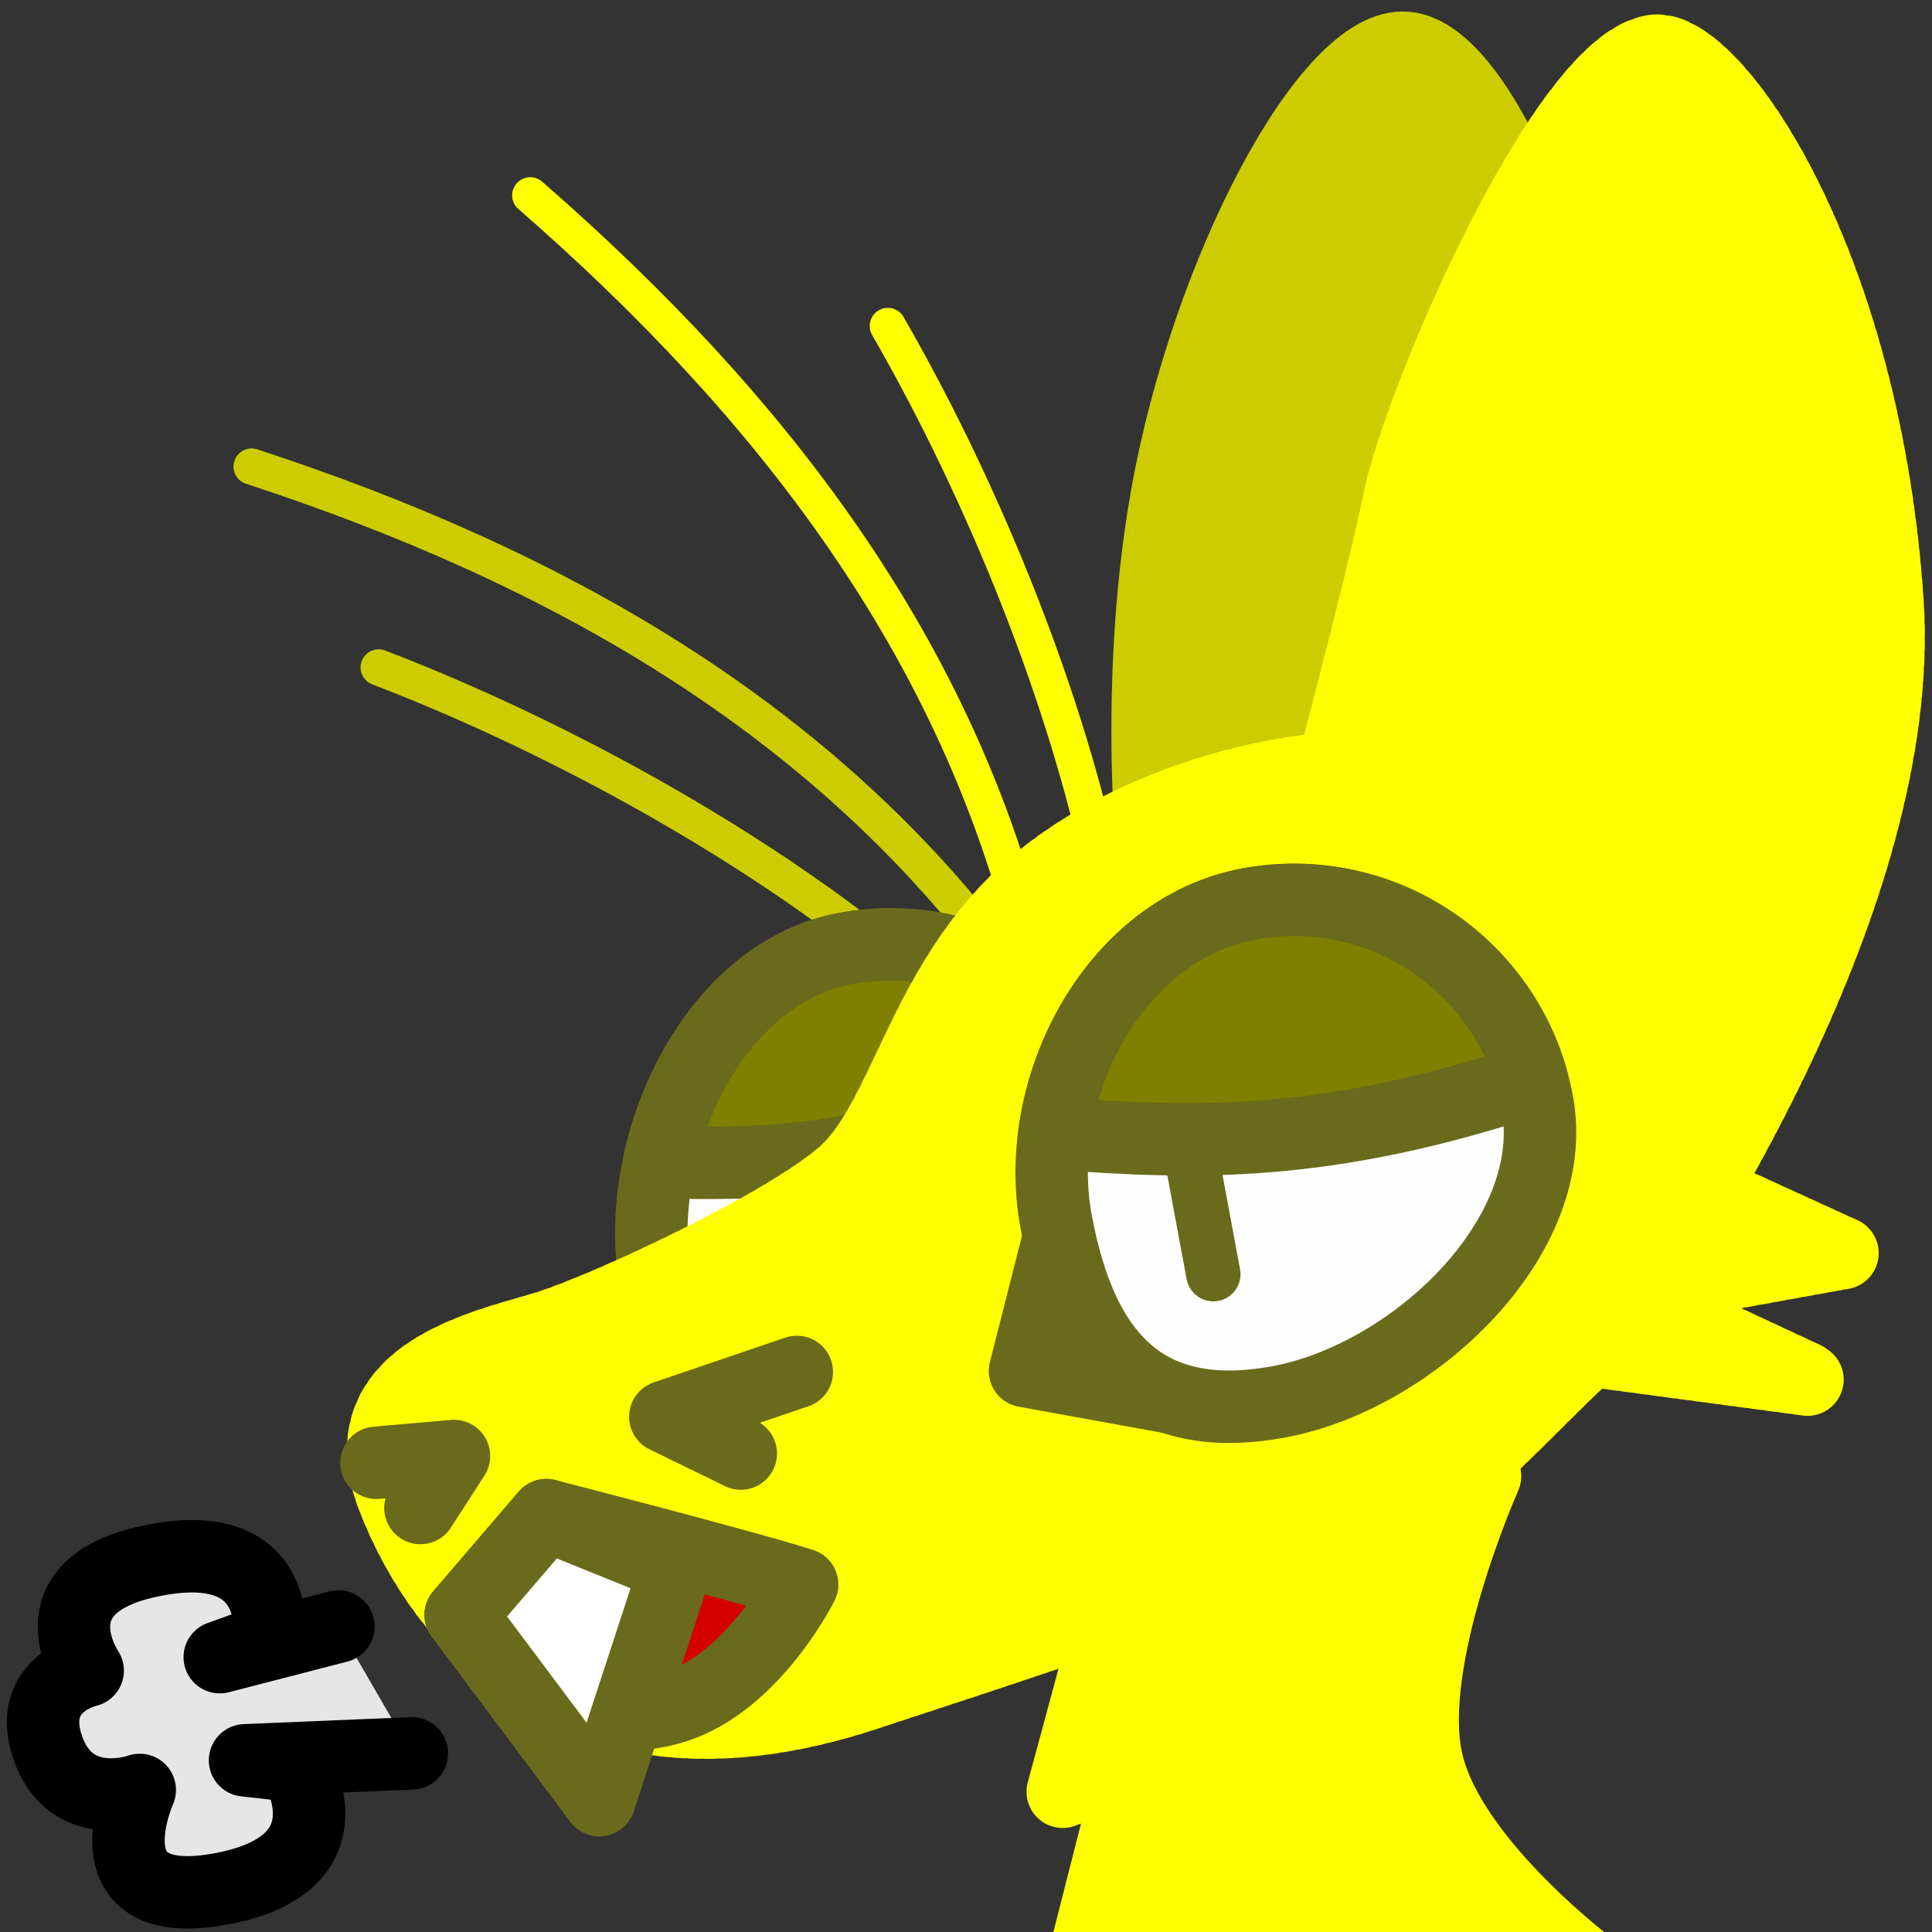 <?xml version="1.0" encoding="UTF-8" standalone="no"?>
<!-- Created with Inkscape (http://www.inkscape.org/) -->

<svg
   version="1.1"
   id="svg824"
   width="1706.667"
   height="1706.667"
   viewBox="0 0 1706.667 1706.667"
   sodipodi:docname="ying_sigh.svg"
   inkscape:version="1.1 (c68e22c387, 2021-05-23)"
   inkscape:export-filename="D:\Pictures\yingmotes\ying_sigh.png"
   inkscape:export-xdpi="72"
   inkscape:export-ydpi="72"
   xmlns:inkscape="http://www.inkscape.org/namespaces/inkscape"
   xmlns:sodipodi="http://sodipodi.sourceforge.net/DTD/sodipodi-0.dtd"
   xmlns="http://www.w3.org/2000/svg"
   xmlns:svg="http://www.w3.org/2000/svg">
  <rect x="0" y="0" width="1706.667" height="1706.667" fill="#333333" stroke="none"/>
  <defs
     id="defs828" />
  <sodipodi:namedview
     id="namedview826"
     pagecolor="#ffffff"
     bordercolor="#666666"
     borderopacity="1.0"
     inkscape:pageshadow="2"
     inkscape:pageopacity="0.0"
     inkscape:pagecheckerboard="0"
     showgrid="false"
     inkscape:zoom="0.32026963"
     inkscape:cx="402.78562"
     inkscape:cy="588.56658"
     inkscape:window-width="1920"
     inkscape:window-height="1001"
     inkscape:window-x="-9"
     inkscape:window-y="-9"
     inkscape:window-maximized="1"
     inkscape:current-layer="g13003">
    <inkscape:grid
       type="xygrid"
       id="grid17001" />
  </sodipodi:namedview>
  <g
     id="layer1"
     inkscape:label="Ying"
     style="display:inline"
     transform="translate(78.059)"
     inkscape:groupmode="layer">
    <path
       style="display:none;fill:#123456;stroke:#123456;stroke-width:64;stroke-linecap:round;stroke-linejoin:round;-inkscape-stroke:none;paint-order:fill markers stroke;stop-color:#000000"
       d="m 1298.031,865.098 c 70.798,131.454 185.382,239.025 198.706,401.828 -29.438,-19.135 -55.932,-14.719 -79.483,13.247 91.022,54.7 58.514,175.917 81.69,267.15 l -99.353,6.624 c 66.759,58.919 81.773,128.186 90.522,198.706 l -494.507,2.208 c -24.38,-41.481 23.115,-208.563 66.236,-227.044 0,0 3.379,-20.015 -75.353,-9.455 C 1015.23,1271.09 1172.184,1096.186 1298.031,865.098 Z"
       id="path3091"
       sodipodi:nodetypes="cccccccccc"
       inkscape:label="mane" />
    <path
       style="opacity:1;fill:#ffff00;fill-opacity:1;stroke:#ffff00;stroke-width:64;stroke-linecap:round;stroke-linejoin:round;stroke-miterlimit:4;stroke-dasharray:none;stroke-dashoffset:0;stroke-opacity:1;paint-order:fill markers stroke;stop-color:#000000"
       d="m 925.525,1343.304 -64.785,239.508 62.822,-25.521 -51.043,200.244 459.384,-15.705 c 0,0 -127.607,-94.233 -149.202,-184.539 -21.595,-90.306 51.043,-253.25 51.043,-253.25 z"
       id="path3340"
       inkscape:label="neck" />
    <g
       id="g12988"
       inkscape:label="head"
       transform="rotate(-10.53,655.823,405.811)">
      <path
         style="display:inline;fill:none;fill-opacity:1;stroke:#cccc00;stroke-width:32;stroke-linecap:round;stroke-linejoin:round;stroke-miterlimit:4;stroke-dasharray:none;stroke-dashoffset:0;stroke-opacity:1;paint-order:fill markers stroke;stop-color:#000000"
         d="M 229.596,513.487 C 376.553,603.655 527.769,729.23 631.253,852.253"
         id="path6280-0-6"
         sodipodi:nodetypes="cc"
         inkscape:label="eyelash left small" />
      <path
         style="display:inline;fill:none;fill-opacity:1;stroke:#cccc00;stroke-width:32;stroke-linecap:round;stroke-linejoin:round;stroke-miterlimit:4;stroke-dasharray:none;stroke-dashoffset:0;stroke-opacity:1;paint-order:fill markers stroke;stop-color:#000000"
         d="M 151.656,318.523 C 401.713,455.142 607.352,628.983 726.855,875.005"
         id="path6280-3"
         sodipodi:nodetypes="cc"
         inkscape:label="eyelash left big" />
      <g
         id="g12997"
         inkscape:label="left eye"
         transform="translate(15.349,2.853)">
        <path
           id="path1915-9"
           style="display:inline;fill:#fefefe;stroke:#6a6a1c;stroke-width:64;stroke-linecap:round;stroke-linejoin:round;paint-order:fill markers stroke;stop-color:#000000"
           inkscape:label="lefteye"
           d="m 792.618,1048.728 c 10e-6,120.717 -155.86,218.577 -276.577,218.577 -120.717,0 -160.577,-55.86 -160.577,-176.577 0,-120.717 97.86,-260.577 218.577,-260.577 120.717,0 218.577,97.86 218.577,218.577 z"
           sodipodi:nodetypes="sssss" />
        <path
           style="opacity:1;fill:#ffffff;fill-opacity:1;stroke:#6a6a1c;stroke-width:48;stroke-linecap:round;stroke-linejoin:round;stroke-miterlimit:4;stroke-dasharray:none;stroke-dashoffset:0;stroke-opacity:1;paint-order:fill markers stroke;stop-color:#000000"
           d="M 498.974,962.622 V 1132.626"
           id="path2372"
           inkscape:label="pupil left" />
        <path
           id="path11566"
           style="display:inline;fill:#808000;fill-opacity:1;stroke:#6a6a1c;stroke-width:64;stroke-linecap:round;stroke-linejoin:round;paint-order:fill markers stroke;stop-color:#000000"
           inkscape:label="leftlid"
           d="m 707.08,873.564 c -14.521,-0.262 -29.286,0.926 -44.121,3.684 -84.476,15.702 -144.579,98.959 -164.275,188.441 266.685,9.95 275.823,-75.374 392.4,-84.85 C 852.942,916.366 783.358,874.942 707.08,873.564 Z"
           transform="rotate(10.53,874.047,371.228)"
           sodipodi:nodetypes="ssccs" />
      </g>
      <path
         style="display:inline;opacity:1;fill:#cccc00;fill-opacity:1;stroke:#cccc00;stroke-width:64;stroke-linecap:round;stroke-miterlimit:4;stroke-dasharray:none;stroke-dashoffset:0;stroke-opacity:1;paint-order:fill markers stroke;stop-color:#000000"
         d="m 868.048,839.538 c 0,0 9.434,-176.987 73.854,-347.987 70.868,-188.117 213.605,-368.153 279.834,-350.329 66.229,17.824 107.583,239.382 90.041,380.319 -17.543,140.937 -147.571,420.886 -147.571,420.886 z"
         id="path1640"
         inkscape:label="leftear"
         sodipodi:nodetypes="cssscc"
         inkscape:transform-center-x="-30.219106"
         inkscape:transform-center-y="-287.33883" />
      <path
         id="path1148"
         style="display:inline;opacity:1;fill:#ffff00;stroke:#ffff00;stroke-width:64;stroke-linecap:round;stroke-linejoin:round;stroke-miterlimit:4;stroke-dasharray:6.4, 6.4;stroke-dashoffset:0;stroke-opacity:1;paint-order:fill markers stroke;stop-color:#000000"
         inkscape:label="head"
         d="m 1314.404,1156.412 c 0,0 -0.108,-10.821 -0.951,-28.418 -0.422,-8.799 -1.026,-19.291 -1.895,-30.973 -0.869,-11.681 -2,-24.552 -3.473,-38.105 -1.473,-13.553 -3.289,-27.788 -5.523,-42.201 -2.235,-14.413 -4.889,-29.005 -8.043,-43.268 -1.577,-7.131 -3.279,-14.182 -5.115,-21.086 -1.836,-6.904 -3.807,-13.662 -5.922,-20.213 -2.115,-6.551 -4.373,-12.892 -6.787,-18.963 -2.414,-6.071 -4.983,-11.87 -7.715,-17.334 -2.732,-5.464 -5.935,-10.786 -9.539,-15.961 -3.604,-5.175 -7.611,-10.205 -11.949,-15.084 -4.338,-4.879 -9.007,-9.609 -13.94,-14.186 -4.932,-4.576 -10.126,-8.999 -15.514,-13.266 -5.387,-4.266 -10.967,-8.375 -16.67,-12.324 -5.703,-3.949 -11.53,-7.738 -17.41,-11.363 -11.761,-7.251 -23.737,-13.847 -35.371,-19.76 -11.634,-5.913 -22.926,-11.142 -33.32,-15.66 -10.395,-4.519 -19.891,-8.326 -27.934,-11.395 -16.085,-6.137 -26.354,-9.318 -26.354,-9.318 -106.831,-15.988 -232.175,6.969 -312.625,60.014 -101.267,66.77 -136.887,176.629 -198.707,211.955 -61.82,35.325 -225.2,77.273 -280.396,83.897 -55.196,6.623 -183.25,6.625 -161.172,123.641 22.078,117.016 112.599,282.605 377.541,247.279 264.942,-35.326 313.515,-44.157 536.508,-88.314 22.897,-4.534 116.553,-74.9 149.533,-93.528 l 185.512,60.765 -127.272,-90.868 c 5.358,-4.84 10.6,-9.718 15.633,-14.637 l 160.81,0.747 -103.615,-72.79 c 3.481,-6.554 6.481,-13.021 8.627,-19.307 1.052,-3.082 2.033,-6.627 3.047,-9.977 z"
         sodipodi:nodetypes="csssssssssssssssssscssssssccccccsc" />
      <path
         style="display:none;fill:#123456;stroke:#123456;stroke-width:64;stroke-linecap:round;stroke-linejoin:round;-inkscape-stroke:none;paint-order:fill markers stroke;stop-color:#000000"
         d="M 880.931,744.045 C 763.916,771.643 622.613,916.257 622.613,916.257 620.953,833.211 611.28,749.437 735.213,677.809 c -124.695,-7.457 -249.288,-15.117 -408.452,46.365 0,0 303.226,-263.622 490.142,-280.397 172.212,-15.455 264.942,37.533 264.942,37.533 -0.192,-45.683 -31.458,-88.259 -90.522,-128.055 0,0 295.852,97.145 333.385,194.291 37.533,97.145 28.702,167.796 28.702,167.796 l -243.752,34.923 c 0,0 -111.711,-33.819 -228.727,-6.221 z"
         id="path1637"
         sodipodi:nodetypes="zcccsccsccz"
         inkscape:label="top hair" />
      <path
         id="path13483"
         style="display:inline;opacity:1;fill:#ffff00;stroke:#ffff00;stroke-width:64;stroke-linecap:round;stroke-linejoin:round;stroke-miterlimit:4;stroke-dasharray:6.4, 6.4;stroke-dashoffset:0;stroke-opacity:1;paint-order:fill markers stroke;stop-color:#000000"
         inkscape:label="rightear"
         d="m 1437.541,183.953 c -79.248,-6.1 -260.945,265.628 -294.829,349.324 -30.168,74.518 -119.317,261.104 -144.636,313.976 0,0 9.994,3.96 25.561,11.313 7.783,3.677 16.96,8.202 26.977,13.505 10.017,5.303 20.874,11.383 32.02,18.171 11.146,6.788 22.581,14.284 33.75,22.416 5.585,4.066 11.103,8.291 16.487,12.666 5.383,4.375 10.631,8.9 15.675,13.567 5.044,4.667 9.883,9.476 14.45,14.417 4.566,4.941 8.859,10.016 12.81,15.213 3.95,5.198 7.56,10.52 10.756,15.957 3.197,5.437 5.981,10.988 8.286,16.646 2.305,5.658 4.421,11.637 6.362,17.875 1.941,6.238 3.706,12.734 5.311,19.428 1.606,6.694 3.052,13.583 4.353,20.608 1.301,7.025 2.457,14.185 3.482,21.416 2.05,14.463 3.577,29.215 4.699,43.757 1.122,14.543 1.84,28.875 2.268,42.501 0.428,13.626 0.569,26.546 0.538,38.26 -0.031,11.714 -0.233,22.221 -0.488,31.027 -0.51,17.61 -1.233,28.407 -1.233,28.407 105.597,-109.752 304.505,-342.646 330.488,-564.652 35.575,-303.953 -61.698,-511.842 -113.089,-515.798 z"
         inkscape:transform-center-x="-56.66848"
         inkscape:transform-center-y="-216.6328" />
      <g
         id="g13003"
         inkscape:label="face"
         inkscape:groupmode="layer">
        <path
           style="opacity:1;fill:none;fill-opacity:1;stroke:#6a6a1c;stroke-width:64;stroke-linecap:round;stroke-linejoin:round;stroke-miterlimit:4;stroke-dasharray:none;stroke-dashoffset:0;stroke-opacity:1;paint-order:fill markers stroke;stop-color:#000000"
           d="m 99.247,1203.922 68.443,6.623 -37.533,39.741"
           id="path2163"
           inkscape:label="left nostril" />
        <path
           style="opacity:1;fill:none;fill-opacity:1;stroke:#6a6a1c;stroke-width:64;stroke-linecap:round;stroke-linejoin:round;stroke-miterlimit:4;stroke-dasharray:none;stroke-dashoffset:0;stroke-opacity:1;paint-order:fill markers stroke;stop-color:#000000"
           d="m 417.177,1254.703 -59.612,-44.157 121.432,-17.663"
           id="path2198"
           inkscape:label="right nostril" />
        <path
           style="opacity:1;fill:#d40000;fill-opacity:1;stroke:#6a6a1c;stroke-width:64;stroke-linecap:round;stroke-linejoin:round;stroke-miterlimit:4;stroke-dasharray:none;stroke-dashoffset:0;stroke-opacity:1;paint-order:fill markers stroke;stop-color:#000000"
           d="m 449.334,1378.342 c -46.8,-25.229 -210.993,-101.561 -210.993,-101.561 l -90.522,72.859 c 0,0 70.03,139.605 184.878,111.974 65.822,-15.836 116.636,-83.272 116.636,-83.272 z"
           id="path2200"
           sodipodi:nodetypes="cccsc"
           inkscape:label="mouf" />
        <path
           style="opacity:1;fill:#ffffff;fill-opacity:1;stroke:#6a6a1c;stroke-width:64;stroke-linecap:round;stroke-linejoin:round;stroke-miterlimit:4;stroke-dasharray:none;stroke-dashoffset:0;stroke-opacity:1;paint-order:fill markers stroke;stop-color:#000000"
           d="m 238.342,1532.892 -90.522,-183.251 90.522,-72.859 103.769,66.235 z"
           id="path2202"
           sodipodi:nodetypes="ccccc"
           inkscape:label="toof" />
        <path
           style="fill:#e6e6e6;fill-opacity:1;stroke:#000000;stroke-width:64;stroke-linecap:round;stroke-linejoin:round;stroke-miterlimit:4;stroke-dasharray:none;paint-order:fill markers stroke;stop-color:#000000"
           d="m 83.091,1461.986 -145.986,-20.882 42.854,13.071 c 0,0 36.691,93.787 -82.648,94.71 -125.802,0.973 -56.441,-99.056 -56.441,-99.056 0,0 -64.74,10.797 -73.272,-53.031 -7.668,-57.366 47.32,-58.999 47.32,-58.999 0,0 -35.725,-81.436 69.738,-84.975 124.307,-4.171 92.954,87.083 92.954,87.083 l -45.808,7.518 107.96,-7.47"
           id="path10357"
           sodipodi:nodetypes="cccscscsccc" />
      </g>
      <g
         id="g12993"
         inkscape:label="right eye"
         transform="translate(15.349,2.853)">
        <path
           style="opacity:1;fill:#6a6a1c;fill-opacity:1;stroke:#6a6a1c;stroke-width:64;stroke-linecap:round;stroke-linejoin:round;stroke-miterlimit:4;stroke-dasharray:none;stroke-dashoffset:0;stroke-opacity:1;paint-order:fill markers stroke;stop-color:#000000"
           d="m 661.976,1226.049 53.367,-115.501 86.531,168.711 z"
           id="path7852"
           inkscape:label="eyenub"
           sodipodi:nodetypes="cccc" />
        <path
           id="path1915"
           style="opacity:1;fill:#fefefe;stroke:#6a6a1c;stroke-width:64;stroke-linecap:round;stroke-linejoin:round;paint-order:fill markers stroke;stop-color:#000000"
           inkscape:label="righteye"
           d="m 1150.289,1075.222 c 0,120.717 -151.86,218.577 -272.577,218.577 -120.717,0 -164.577,-71.86 -164.577,-192.577 -2e-5,-120.717 97.86,-244.577 218.577,-244.577 120.717,-2e-5 218.577,97.86 218.577,218.577 z"
           sodipodi:nodetypes="sssss" />
        <path
           style="opacity:1;fill:#ffffff;fill-opacity:1;stroke:#6a6a1c;stroke-width:48;stroke-linecap:round;stroke-linejoin:round;stroke-miterlimit:4;stroke-dasharray:none;stroke-dashoffset:0;stroke-opacity:1;paint-order:fill markers stroke;stop-color:#000000"
           d="m 841.19,982.492 v 189.875"
           id="path2350"
           inkscape:label="pupil right" />
        <path
           id="path11676"
           style="opacity:1;fill:#808000;fill-opacity:1;stroke:#6a6a1c;stroke-width:64;stroke-linecap:round;stroke-linejoin:round;paint-order:fill markers stroke;stop-color:#000000"
           inkscape:label="rightlid"
           d="m 1063.57,834.248 c -14.521,-0.262 -29.286,0.926 -44.121,3.684 -93.221,17.328 -158.584,107.21 -171.662,202.49 124.344,9.392 240.017,12.909 421.771,-47.563 C 1243.114,899.781 1158.546,835.964 1063.57,834.248 Z"
           transform="rotate(10.53,874.047,371.228)"
           sodipodi:nodetypes="ssccs" />
      </g>
      <g
         id="g10350"
         transform="rotate(16.523,-1682.555,4529.974)"
         inkscape:label="wizard hat"
         style="display:none">
        <ellipse
           style="fill:#5a2ca0;stroke:#442178;stroke-width:128;stroke-linecap:round;stroke-linejoin:round;stroke-opacity:1;paint-order:stroke fill markers;stop-color:#000000"
           id="path10133"
           cx="-156.118"
           cy="137.384"
           rx="1183.378"
           ry="243.545" />
        <path
           style="fill:#5a2ca0;stroke:#442178;stroke-width:128;stroke-linecap:round;stroke-linejoin:round;stroke-opacity:1;paint-order:fill markers stroke;stop-color:#000000"
           d="m -574.041,136.887 194.291,-688.849 604.95,-547.546 22.078,1223.148"
           id="path10248" />
      </g>
      <path
         style="display:inline;opacity:1;fill:none;fill-opacity:1;stroke:#ffff00;stroke-width:32;stroke-linecap:round;stroke-linejoin:round;stroke-miterlimit:4;stroke-dasharray:none;stroke-dashoffset:0;stroke-opacity:1;paint-order:fill markers stroke;stop-color:#000000"
         d="M 437.447,127.954 C 614.449,351.255 736.038,591.514 750.163,864.66"
         id="path6280"
         sodipodi:nodetypes="cc"
         inkscape:label="eyelash right big" />
      <path
         style="display:inline;fill:none;fill-opacity:1;stroke:#ffff00;stroke-width:32;stroke-linecap:round;stroke-linejoin:round;stroke-miterlimit:4;stroke-dasharray:none;stroke-dashoffset:0;stroke-opacity:1;paint-order:fill markers stroke;stop-color:#000000"
         d="m 726.917,299.146 c 57.336,162.601 95.675,355.385 98.55,516.119"
         id="path6280-0"
         sodipodi:nodetypes="cc"
         inkscape:label="eyelash right small" />
    </g>
    <g
       id="g1021"
       transform="translate(75.067,-4.416)" />
  </g>
</svg>
